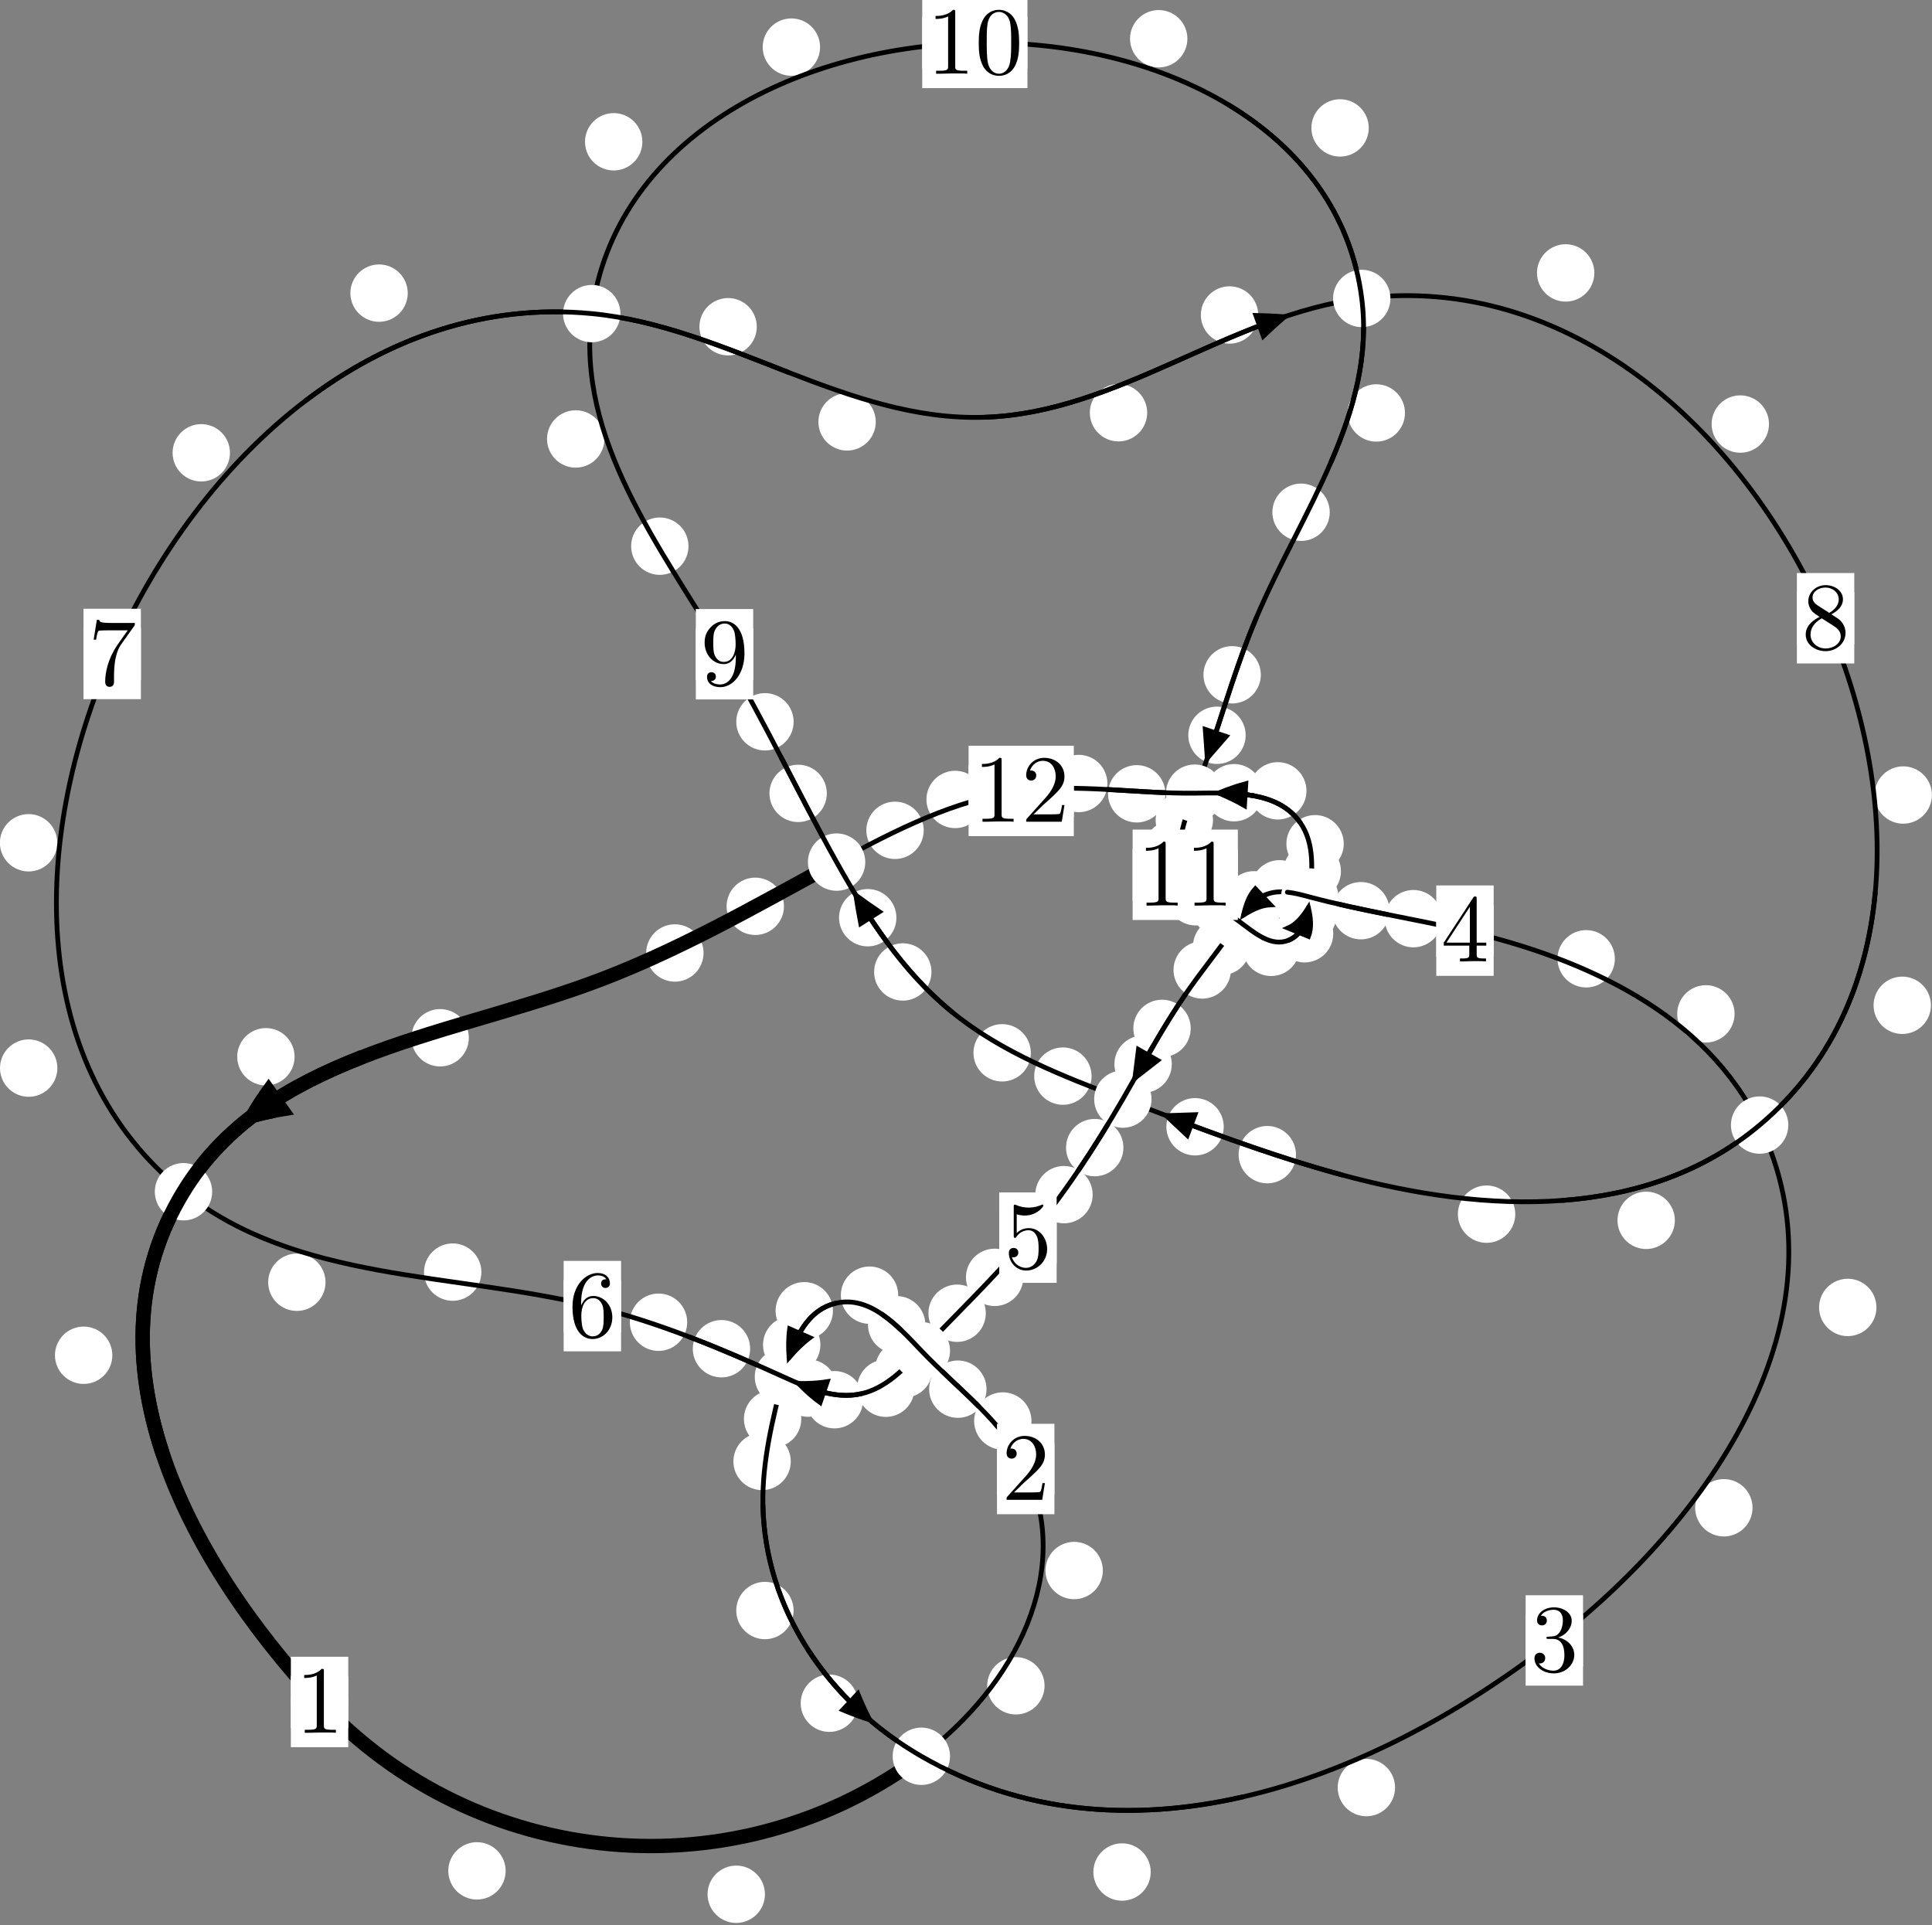 <?xml version="1.0"?>
<!-- Created by MetaPost 1.999 on 2021.07.05:2359 -->
<svg version="1.1" xmlns="http://www.w3.org/2000/svg" xmlns:xlink="http://www.w3.org/1999/xlink" width="201.306" height="200.605" viewBox="0 0 201.306 200.605">
<rect x="0" y="0" width="201.306" height="200.605" fill="#808080" stroke="none"/>
<!-- Original BoundingBox: -96.010422 -17.367355 105.295914 183.237534 -->
  <defs>
    <g transform="scale(0.01,0.01)" id="GLYPHcmr10_48">
      <path style="fill-rule: evenodd;" d="M460 -320C460 -400,455 -480,420 -554C374 -650,292 -666,250 -666C190 -666,117 -640,76 -547C44 -478,39 -400,39 -320C39 -245,43 -155,84 -79C127 2,200 22,249 22C303 22,379 1,423 -94C455 -163,460 -241,460 -320M249 -0C210 -0,151 -25,133 -121C122 -181,122 -273,122 -332C122 -396,122 -462,130 -516C149 -635,224 -644,249 -644C282 -644,348 -626,367 -527C377 -471,377 -395,377 -332C377 -257,377 -189,366 -125C351 -30,294 -0,249 -0"></path>
    </g>
    <g transform="scale(0.01,0.01)" id="GLYPHcmr10_49">
      <path style="fill-rule: evenodd;" d="M294 -640C294 -664,294 -666,271 -666C209 -602,121 -602,89 -602L89 -571C109 -571,168 -571,220 -597L220 -79C220 -43,217 -31,127 -31L95 -31L95 -0L257 -0L130 -3L217 -3L257 -3L297 -3L384 -3L419 -0L419 -31L387 -31C297 -31,294 -42,294 -79"></path>
    </g>
    <g transform="scale(0.01,0.01)" id="GLYPHcmr10_50">
      <path style="fill-rule: evenodd;" d="M127 -77L233 -180C389 -318,449 -372,449 -472C449 -586,359 -666,237 -666C124 -666,50 -574,50 -485C50 -429,100 -429,103 -429C120 -429,155 -441,155 -482C155 -508,137 -534,102 -534C94 -534,92 -534,89 -533C112 -598,166 -635,224 -635C315 -635,358 -554,358 -472C358 -392,308 -313,253 -251L61 -37C50 -26,50 -24,50 -0L421 -0L449 -174L424 -174C419 -144,412 -100,402 -85C395 -77,329 -77,307 -77"></path>
    </g>
    <g transform="scale(0.01,0.01)" id="GLYPHcmr10_51">
      <path style="fill-rule: evenodd;" d="M290 -352C372 -379,430 -449,430 -528C430 -610,342 -666,246 -666C145 -666,69 -606,69 -530C69 -497,91 -478,120 -478C151 -478,171 -500,171 -529C171 -579,124 -579,109 -579C140 -628,206 -641,242 -641C283 -641,338 -619,338 -529C338 -517,336 -459,310 -415C280 -367,246 -364,221 -363C213 -362,189 -360,182 -360C174 -359,167 -358,167 -348C167 -337,174 -337,191 -337L235 -337C317 -337,354 -269,354 -171C354 -35,285 -6,241 -6C198 -6,123 -23,88 -82C123 -77,154 -99,154 -137C154 -173,127 -193,98 -193C74 -193,42 -179,42 -135C42 -44,135 22,244 22C366 22,457 -69,457 -171C457 -253,394 -331,290 -352"></path>
    </g>
    <g transform="scale(0.01,0.01)" id="GLYPHcmr10_52">
      <path style="fill-rule: evenodd;" d="M294 -165L294 -78C294 -42,292 -31,218 -31L197 -31L197 -0L332 -0L238 -3L290 -3L332 -3L374 -3L427 -3L468 -0L468 -31L447 -31C373 -31,371 -42,371 -78L371 -165L471 -165L471 -196L371 -196L371 -651C371 -671,371 -677,355 -677C346 -677,343 -677,335 -665L28 -196L28 -165M300 -196L56 -196L300 -569"></path>
    </g>
    <g transform="scale(0.01,0.01)" id="GLYPHcmr10_53">
      <path style="fill-rule: evenodd;" d="M449 -201C449 -320,367 -420,259 -420C211 -420,168 -404,132 -369L132 -564C152 -558,185 -551,217 -551C340 -551,410 -642,410 -655C410 -661,407 -666,400 -666C399 -666,397 -666,392 -663C372 -654,323 -634,256 -634C216 -634,170 -641,123 -662C115 -665,113 -665,111 -665C101 -665,101 -657,101 -641L101 -345C101 -327,101 -319,115 -319C122 -319,124 -322,128 -328C139 -344,176 -398,257 -398C309 -398,334 -352,342 -334C358 -297,360 -258,360 -208C360 -173,360 -113,336 -71C312 -32,275 -6,229 -6C156 -6,99 -59,82 -118C85 -117,88 -116,99 -116C132 -116,149 -141,149 -165C149 -189,132 -214,99 -214C85 -214,50 -207,50 -161C50 -75,119 22,231 22C347 22,449 -74,449 -201"></path>
    </g>
    <g transform="scale(0.01,0.01)" id="GLYPHcmr10_54">
      <path style="fill-rule: evenodd;" d="M132 -328L132 -352C132 -605,256 -641,307 -641C331 -641,373 -635,395 -601C380 -601,340 -601,340 -556C340 -525,364 -510,386 -510C402 -510,432 -519,432 -558C432 -618,388 -666,305 -666C177 -666,42 -537,42 -316C42 -49,158 22,251 22C362 22,457 -72,457 -204C457 -331,368 -427,257 -427C189 -427,152 -376,132 -328M251 -6C188 -6,158 -66,152 -81C134 -128,134 -208,134 -226C134 -304,166 -404,256 -404C272 -404,318 -404,349 -342C367 -305,367 -254,367 -205C367 -157,367 -107,350 -71C320 -11,274 -6,251 -6"></path>
    </g>
    <g transform="scale(0.01,0.01)" id="GLYPHcmr10_55">
      <path style="fill-rule: evenodd;" d="M476 -609C485 -621,485 -623,485 -644L242 -644C120 -644,118 -657,114 -676L89 -676L56 -470L81 -470C84 -486,93 -549,106 -561C113 -567,191 -567,204 -567L411 -567C400 -551,321 -442,299 -409C209 -274,176 -135,176 -33C176 -23,176 22,222 22C268 22,268 -23,268 -33L268 -84C268 -139,271 -194,279 -248C283 -271,297 -357,341 -419"></path>
    </g>
    <g transform="scale(0.01,0.01)" id="GLYPHcmr10_56">
      <path style="fill-rule: evenodd;" d="M163 -457C117 -487,113 -521,113 -538C113 -599,178 -641,249 -641C322 -641,386 -589,386 -517C386 -460,347 -412,287 -377M309 -362C381 -399,430 -451,430 -517C430 -609,341 -666,250 -666C150 -666,69 -592,69 -499C69 -481,71 -436,113 -389C124 -377,161 -352,186 -335C128 -306,42 -250,42 -151C42 -45,144 22,249 22C362 22,457 -61,457 -168C457 -204,446 -249,408 -291C389 -312,373 -322,309 -362M209 -320L332 -242C360 -223,407 -193,407 -132C407 -58,332 -6,250 -6C164 -6,92 -68,92 -151C92 -209,124 -273,209 -320"></path>
    </g>
    <g transform="scale(0.01,0.01)" id="GLYPHcmr10_57">
      <path style="fill-rule: evenodd;" d="M367 -318L367 -286C367 -52,263 -6,205 -6C188 -6,134 -8,107 -42C151 -42,159 -71,159 -88C159 -119,135 -134,113 -134C97 -134,67 -125,67 -86C67 -19,121 22,206 22C335 22,457 -114,457 -329C457 -598,342 -666,253 -666C198 -666,149 -648,106 -603C65 -558,42 -516,42 -441C42 -316,130 -218,242 -218C303 -218,344 -260,367 -318M243 -241C227 -241,181 -241,150 -304C132 -341,132 -391,132 -440C132 -494,132 -541,153 -578C180 -628,218 -641,253 -641C299 -641,332 -607,349 -562C361 -530,365 -467,365 -421C365 -338,331 -241,243 -241"></path>
    </g>
  </defs>
  <path d="M52.686 194.941C52.686 194.148,52.371 193.388,51.811 192.827C51.25 192.267,50.49 191.952,49.697 191.952C48.905 191.952,48.145 192.267,47.584 192.827C47.024 193.388,46.709 194.148,46.709 194.941C46.709 195.733,47.024 196.494,47.584 197.054C48.145 197.615,48.905 197.929,49.697 197.929C50.49 197.929,51.25 197.615,51.811 197.054C52.371 196.494,52.686 195.733,52.686 194.941Z" style="fill: rgb(100%,100%,100%);stroke: none;"></path>
  <path d="M36.286 177.342C36.286 176.549,35.971 175.789,35.41 175.229C34.85 174.668,34.09 174.353,33.297 174.353C32.504 174.353,31.744 174.668,31.184 175.229C30.623 175.789,30.308 176.549,30.308 177.342C30.308 178.135,30.623 178.895,31.184 179.455C31.744 180.016,32.504 180.331,33.297 180.331C34.09 180.331,34.85 180.016,35.41 179.455C35.971 178.895,36.286 178.135,36.286 177.342Z" style="fill: rgb(100%,100%,100%);stroke: none;"></path>
  <path d="M108.839 175.656C108.839 174.864,108.524 174.103,107.964 173.543C107.403 172.982,106.643 172.668,105.85 172.668C105.057 172.668,104.297 172.982,103.737 173.543C103.176 174.103,102.861 174.864,102.861 175.656C102.861 176.449,103.176 177.209,103.737 177.77C104.297 178.33,105.057 178.645,105.85 178.645C106.643 178.645,107.403 178.33,107.964 177.77C108.524 177.209,108.839 176.449,108.839 175.656Z" style="fill: rgb(100%,100%,100%);stroke: none;"></path>
  <path d="M79.703 197.379C79.703 196.586,79.388 195.826,78.827 195.265C78.267 194.705,77.507 194.39,76.714 194.39C75.921 194.39,75.161 194.705,74.601 195.265C74.04 195.826,73.725 196.586,73.725 197.379C73.725 198.171,74.04 198.931,74.601 199.492C75.161 200.052,75.921 200.367,76.714 200.367C77.507 200.367,78.267 200.052,78.827 199.492C79.388 198.931,79.703 198.171,79.703 197.379Z" style="fill: rgb(100%,100%,100%);stroke: none;"></path>
  <path d="M107.476 148.065C107.476 147.272,107.161 146.512,106.601 145.951C106.04 145.391,105.28 145.076,104.487 145.076C103.695 145.076,102.935 145.391,102.374 145.951C101.814 146.512,101.499 147.272,101.499 148.065C101.499 148.857,101.814 149.617,102.374 150.178C102.935 150.738,103.695 151.053,104.487 151.053C105.28 151.053,106.04 150.738,106.601 150.178C107.161 149.617,107.476 148.857,107.476 148.065Z" style="fill: rgb(100%,100%,100%);stroke: none;"></path>
  <path d="M114.911 163.646C114.911 162.853,114.596 162.093,114.036 161.532C113.475 160.972,112.715 160.657,111.923 160.657C111.13 160.657,110.37 160.972,109.809 161.532C109.249 162.093,108.934 162.853,108.934 163.646C108.934 164.438,109.249 165.199,109.809 165.759C110.37 166.32,111.13 166.634,111.923 166.634C112.715 166.634,113.475 166.32,114.036 165.759C114.596 165.199,114.911 164.438,114.911 163.646Z" style="fill: rgb(100%,100%,100%);stroke: none;"></path>
  <path d="M96.417 138.038C96.417 137.245,96.102 136.485,95.542 135.925C94.981 135.364,94.221 135.049,93.428 135.049C92.636 135.049,91.875 135.364,91.315 135.925C90.754 136.485,90.44 137.245,90.44 138.038C90.44 138.831,90.754 139.591,91.315 140.151C91.875 140.712,92.636 141.027,93.428 141.027C94.221 141.027,94.981 140.712,95.542 140.151C96.102 139.591,96.417 138.831,96.417 138.038Z" style="fill: rgb(100%,100%,100%);stroke: none;"></path>
  <path d="M102.791 144.748C102.791 143.956,102.476 143.196,101.915 142.635C101.355 142.075,100.595 141.76,99.802 141.76C99.009 141.76,98.249 142.075,97.689 142.635C97.128 143.196,96.813 143.956,96.813 144.748C96.813 145.541,97.128 146.301,97.689 146.862C98.249 147.422,99.009 147.737,99.802 147.737C100.595 147.737,101.355 147.422,101.915 146.862C102.476 146.301,102.791 145.541,102.791 144.748Z" style="fill: rgb(100%,100%,100%);stroke: none;"></path>
  <path d="M86.789 136.579C86.789 135.786,86.474 135.026,85.914 134.466C85.353 133.905,84.593 133.59,83.801 133.59C83.008 133.59,82.248 133.905,81.687 134.466C81.127 135.026,80.812 135.786,80.812 136.579C80.812 137.372,81.127 138.132,81.687 138.692C82.248 139.253,83.008 139.568,83.801 139.568C84.593 139.568,85.353 139.253,85.914 138.692C86.474 138.132,86.789 137.372,86.789 136.579Z" style="fill: rgb(100%,100%,100%);stroke: none;"></path>
  <path d="M93.59 134.955C93.59 134.162,93.275 133.402,92.715 132.841C92.154 132.281,91.394 131.966,90.602 131.966C89.809 131.966,89.049 132.281,88.488 132.841C87.928 133.402,87.613 134.162,87.613 134.955C87.613 135.747,87.928 136.507,88.488 137.068C89.049 137.628,89.809 137.943,90.602 137.943C91.394 137.943,92.154 137.628,92.715 137.068C93.275 136.507,93.59 135.747,93.59 134.955Z" style="fill: rgb(100%,100%,100%);stroke: none;"></path>
  <path d="M83.49 147.846C83.49 147.053,83.175 146.293,82.615 145.733C82.054 145.172,81.294 144.857,80.501 144.857C79.709 144.857,78.949 145.172,78.388 145.733C77.828 146.293,77.513 147.053,77.513 147.846C77.513 148.639,77.828 149.399,78.388 149.959C78.949 150.52,79.709 150.835,80.501 150.835C81.294 150.835,82.054 150.52,82.615 149.959C83.175 149.399,83.49 148.639,83.49 147.846Z" style="fill: rgb(100%,100%,100%);stroke: none;"></path>
  <path d="M85.481 140.131C85.481 139.338,85.166 138.578,84.606 138.017C84.046 137.457,83.285 137.142,82.493 137.142C81.7 137.142,80.94 137.457,80.379 138.017C79.819 138.578,79.504 139.338,79.504 140.131C79.504 140.923,79.819 141.683,80.379 142.244C80.94 142.804,81.7 143.119,82.493 143.119C83.285 143.119,84.046 142.804,84.606 142.244C85.166 141.683,85.481 140.923,85.481 140.131Z" style="fill: rgb(100%,100%,100%);stroke: none;"></path>
  <path d="M82.69 167.814C82.69 167.021,82.375 166.261,81.815 165.701C81.254 165.14,80.494 164.825,79.701 164.825C78.909 164.825,78.148 165.14,77.588 165.701C77.027 166.261,76.713 167.021,76.713 167.814C76.713 168.607,77.027 169.367,77.588 169.927C78.148 170.488,78.909 170.803,79.701 170.803C80.494 170.803,81.254 170.488,81.815 169.927C82.375 169.367,82.69 168.607,82.69 167.814Z" style="fill: rgb(100%,100%,100%);stroke: none;"></path>
  <path d="M82.395 152.278C82.395 151.486,82.08 150.726,81.52 150.165C80.959 149.605,80.199 149.29,79.406 149.29C78.613 149.29,77.853 149.605,77.293 150.165C76.732 150.726,76.417 151.486,76.417 152.278C76.417 153.071,76.732 153.831,77.293 154.392C77.853 154.952,78.613 155.267,79.406 155.267C80.199 155.267,80.959 154.952,81.52 154.392C82.08 153.831,82.395 153.071,82.395 152.278Z" style="fill: rgb(100%,100%,100%);stroke: none;"></path>
  <path d="M119.9 195.061C119.9 194.268,119.585 193.508,119.025 192.948C118.464 192.387,117.704 192.072,116.911 192.072C116.119 192.072,115.358 192.387,114.798 192.948C114.238 193.508,113.923 194.268,113.923 195.061C113.923 195.854,114.238 196.614,114.798 197.174C115.358 197.735,116.119 198.05,116.911 198.05C117.704 198.05,118.464 197.735,119.025 197.174C119.585 196.614,119.9 195.854,119.9 195.061Z" style="fill: rgb(100%,100%,100%);stroke: none;"></path>
  <path d="M89.405 177.472C89.405 176.68,89.09 175.92,88.53 175.359C87.969 174.799,87.209 174.484,86.416 174.484C85.624 174.484,84.864 174.799,84.303 175.359C83.743 175.92,83.428 176.68,83.428 177.472C83.428 178.265,83.743 179.025,84.303 179.586C84.864 180.146,85.624 180.461,86.416 180.461C87.209 180.461,87.969 180.146,88.53 179.586C89.09 179.025,89.405 178.265,89.405 177.472Z" style="fill: rgb(100%,100%,100%);stroke: none;"></path>
  <path d="M182.607 157.107C182.607 156.315,182.292 155.555,181.732 154.994C181.171 154.434,180.411 154.119,179.618 154.119C178.826 154.119,178.066 154.434,177.505 154.994C176.945 155.555,176.63 156.315,176.63 157.107C176.63 157.9,176.945 158.66,177.505 159.221C178.066 159.781,178.826 160.096,179.618 160.096C180.411 160.096,181.171 159.781,181.732 159.221C182.292 158.66,182.607 157.9,182.607 157.107Z" style="fill: rgb(100%,100%,100%);stroke: none;"></path>
  <path d="M145.359 186.262C145.359 185.469,145.044 184.709,144.483 184.149C143.923 183.588,143.162 183.273,142.37 183.273C141.577 183.273,140.817 183.588,140.256 184.149C139.696 184.709,139.381 185.469,139.381 186.262C139.381 187.055,139.696 187.815,140.256 188.375C140.817 188.936,141.577 189.251,142.37 189.251C143.162 189.251,143.923 188.936,144.483 188.375C145.044 187.815,145.359 187.055,145.359 186.262Z" style="fill: rgb(100%,100%,100%);stroke: none;"></path>
  <path d="M180.735 105.643C180.735 104.85,180.42 104.09,179.859 103.529C179.299 102.969,178.539 102.654,177.746 102.654C176.953 102.654,176.193 102.969,175.633 103.529C175.072 104.09,174.757 104.85,174.757 105.643C174.757 106.435,175.072 107.195,175.633 107.756C176.193 108.316,176.953 108.631,177.746 108.631C178.539 108.631,179.299 108.316,179.859 107.756C180.42 107.195,180.735 106.435,180.735 105.643Z" style="fill: rgb(100%,100%,100%);stroke: none;"></path>
  <path d="M195.517 136.232C195.517 135.439,195.202 134.679,194.642 134.119C194.081 133.558,193.321 133.243,192.528 133.243C191.736 133.243,190.975 133.558,190.415 134.119C189.854 134.679,189.539 135.439,189.539 136.232C189.539 137.025,189.854 137.785,190.415 138.345C190.975 138.906,191.736 139.221,192.528 139.221C193.321 139.221,194.081 138.906,194.642 138.345C195.202 137.785,195.517 137.025,195.517 136.232Z" style="fill: rgb(100%,100%,100%);stroke: none;"></path>
  <path d="M150.256 95.722C150.256 94.93,149.941 94.17,149.381 93.609C148.82 93.049,148.06 92.734,147.268 92.734C146.475 92.734,145.715 93.049,145.154 93.609C144.594 94.17,144.279 94.93,144.279 95.722C144.279 96.515,144.594 97.275,145.154 97.836C145.715 98.396,146.475 98.711,147.268 98.711C148.06 98.711,148.82 98.396,149.381 97.836C149.941 97.275,150.256 96.515,150.256 95.722Z" style="fill: rgb(100%,100%,100%);stroke: none;"></path>
  <path d="M168.262 99.904C168.262 99.111,167.947 98.351,167.386 97.79C166.826 97.23,166.066 96.915,165.273 96.915C164.48 96.915,163.72 97.23,163.16 97.79C162.599 98.351,162.284 99.111,162.284 99.904C162.284 100.696,162.599 101.456,163.16 102.017C163.72 102.577,164.48 102.892,165.273 102.892C166.066 102.892,166.826 102.577,167.386 102.017C167.947 101.456,168.262 100.696,168.262 99.904Z" style="fill: rgb(100%,100%,100%);stroke: none;"></path>
  <path d="M137.926 93.057C137.926 92.264,137.612 91.504,137.051 90.943C136.491 90.383,135.73 90.068,134.938 90.068C134.145 90.068,133.385 90.383,132.824 90.943C132.264 91.504,131.949 92.264,131.949 93.057C131.949 93.849,132.264 94.61,132.824 95.17C133.385 95.731,134.145 96.045,134.938 96.045C135.73 96.045,136.491 95.731,137.051 95.17C137.612 94.61,137.926 93.849,137.926 93.057Z" style="fill: rgb(100%,100%,100%);stroke: none;"></path>
  <path d="M144.787 94.893C144.787 94.1,144.472 93.34,143.912 92.78C143.351 92.219,142.591 91.904,141.798 91.904C141.006 91.904,140.245 92.219,139.685 92.78C139.125 93.34,138.81 94.1,138.81 94.893C138.81 95.686,139.125 96.446,139.685 97.006C140.245 97.567,141.006 97.882,141.798 97.882C142.591 97.882,143.351 97.567,143.912 97.006C144.472 96.446,144.787 95.686,144.787 94.893Z" style="fill: rgb(100%,100%,100%);stroke: none;"></path>
  <path d="M133.631 93.759C133.631 92.967,133.316 92.207,132.755 91.646C132.195 91.086,131.435 90.771,130.642 90.771C129.849 90.771,129.089 91.086,128.529 91.646C127.968 92.207,127.653 92.967,127.653 93.759C127.653 94.552,127.968 95.312,128.529 95.873C129.089 96.433,129.849 96.748,130.642 96.748C131.435 96.748,132.195 96.433,132.755 95.873C133.316 95.312,133.631 94.552,133.631 93.759Z" style="fill: rgb(100%,100%,100%);stroke: none;"></path>
  <path d="M136.314 92.613C136.314 91.82,135.999 91.06,135.439 90.5C134.878 89.939,134.118 89.624,133.326 89.624C132.533 89.624,131.773 89.939,131.212 90.5C130.652 91.06,130.337 91.82,130.337 92.613C130.337 93.406,130.652 94.166,131.212 94.726C131.773 95.287,132.533 95.602,133.326 95.602C134.118 95.602,134.878 95.287,135.439 94.726C135.999 94.166,136.314 93.406,136.314 92.613Z" style="fill: rgb(100%,100%,100%);stroke: none;"></path>
  <path d="M130.279 98.61C130.279 97.818,129.964 97.058,129.403 96.497C128.843 95.937,128.083 95.622,127.29 95.622C126.497 95.622,125.737 95.937,125.177 96.497C124.616 97.058,124.301 97.818,124.301 98.61C124.301 99.403,124.616 100.163,125.177 100.724C125.737 101.284,126.497 101.599,127.29 101.599C128.083 101.599,128.843 101.284,129.403 100.724C129.964 100.163,130.279 99.403,130.279 98.61Z" style="fill: rgb(100%,100%,100%);stroke: none;"></path>
  <path d="M132.858 94.912C132.858 94.119,132.543 93.359,131.983 92.799C131.422 92.238,130.662 91.923,129.87 91.923C129.077 91.923,128.317 92.238,127.756 92.799C127.196 93.359,126.881 94.119,126.881 94.912C126.881 95.705,127.196 96.465,127.756 97.025C128.317 97.586,129.077 97.901,129.87 97.901C130.662 97.901,131.422 97.586,131.983 97.025C132.543 96.465,132.858 95.705,132.858 94.912Z" style="fill: rgb(100%,100%,100%);stroke: none;"></path>
  <path d="M124.068 107.156C124.068 106.363,123.753 105.603,123.192 105.042C122.632 104.482,121.872 104.167,121.079 104.167C120.286 104.167,119.526 104.482,118.966 105.042C118.405 105.603,118.09 106.363,118.09 107.156C118.09 107.948,118.405 108.709,118.966 109.269C119.526 109.829,120.286 110.144,121.079 110.144C121.872 110.144,122.632 109.829,123.192 109.269C123.753 108.709,124.068 107.948,124.068 107.156Z" style="fill: rgb(100%,100%,100%);stroke: none;"></path>
  <path d="M128.253 101.068C128.253 100.275,127.938 99.515,127.378 98.954C126.817 98.394,126.057 98.079,125.264 98.079C124.472 98.079,123.712 98.394,123.151 98.954C122.591 99.515,122.276 100.275,122.276 101.068C122.276 101.86,122.591 102.62,123.151 103.181C123.712 103.741,124.472 104.056,125.264 104.056C126.057 104.056,126.817 103.741,127.378 103.181C127.938 102.62,128.253 101.86,128.253 101.068Z" style="fill: rgb(100%,100%,100%);stroke: none;"></path>
  <path d="M117.054 119.578C117.054 118.786,116.739 118.025,116.179 117.465C115.618 116.904,114.858 116.589,114.065 116.589C113.273 116.589,112.513 116.904,111.952 117.465C111.392 118.025,111.077 118.786,111.077 119.578C111.077 120.371,111.392 121.131,111.952 121.692C112.513 122.252,113.273 122.567,114.065 122.567C114.858 122.567,115.618 122.252,116.179 121.692C116.739 121.131,117.054 120.371,117.054 119.578Z" style="fill: rgb(100%,100%,100%);stroke: none;"></path>
  <path d="M122.095 110.882C122.095 110.089,121.78 109.329,121.219 108.769C120.659 108.208,119.899 107.893,119.106 107.893C118.313 107.893,117.553 108.208,116.993 108.769C116.432 109.329,116.117 110.089,116.117 110.882C116.117 111.675,116.432 112.435,116.993 112.995C117.553 113.556,118.313 113.871,119.106 113.871C119.899 113.871,120.659 113.556,121.219 112.995C121.78 112.435,122.095 111.675,122.095 110.882Z" style="fill: rgb(100%,100%,100%);stroke: none;"></path>
  <path d="M106.626 133.098C106.626 132.305,106.311 131.545,105.75 130.985C105.19 130.424,104.43 130.109,103.637 130.109C102.844 130.109,102.084 130.424,101.524 130.985C100.963 131.545,100.648 132.305,100.648 133.098C100.648 133.891,100.963 134.651,101.524 135.211C102.084 135.772,102.844 136.087,103.637 136.087C104.43 136.087,105.19 135.772,105.75 135.211C106.311 134.651,106.626 133.891,106.626 133.098Z" style="fill: rgb(100%,100%,100%);stroke: none;"></path>
  <path d="M113.851 124.481C113.851 123.688,113.536 122.928,112.975 122.367C112.415 121.807,111.655 121.492,110.862 121.492C110.069 121.492,109.309 121.807,108.749 122.367C108.188 122.928,107.873 123.688,107.873 124.481C107.873 125.273,108.188 126.033,108.749 126.594C109.309 127.154,110.069 127.469,110.862 127.469C111.655 127.469,112.415 127.154,112.975 126.594C113.536 126.033,113.851 125.273,113.851 124.481Z" style="fill: rgb(100%,100%,100%);stroke: none;"></path>
  <path d="M97.173 142.65C97.173 141.857,96.859 141.097,96.298 140.536C95.738 139.976,94.977 139.661,94.185 139.661C93.392 139.661,92.632 139.976,92.071 140.536C91.511 141.097,91.196 141.857,91.196 142.65C91.196 143.442,91.511 144.203,92.071 144.763C92.632 145.324,93.392 145.638,94.185 145.638C94.977 145.638,95.738 145.324,96.298 144.763C96.859 144.203,97.173 143.442,97.173 142.65Z" style="fill: rgb(100%,100%,100%);stroke: none;"></path>
  <path d="M102.715 136.837C102.715 136.044,102.4 135.284,101.84 134.724C101.279 134.163,100.519 133.848,99.726 133.848C98.934 133.848,98.173 134.163,97.613 134.724C97.052 135.284,96.738 136.044,96.738 136.837C96.738 137.63,97.052 138.39,97.613 138.95C98.173 139.511,98.934 139.826,99.726 139.826C100.519 139.826,101.279 139.511,101.84 138.95C102.4 138.39,102.715 137.63,102.715 136.837Z" style="fill: rgb(100%,100%,100%);stroke: none;"></path>
  <path d="M89.939 145.848C89.939 145.055,89.624 144.295,89.064 143.734C88.503 143.174,87.743 142.859,86.951 142.859C86.158 142.859,85.398 143.174,84.837 143.734C84.277 144.295,83.962 145.055,83.962 145.848C83.962 146.64,84.277 147.4,84.837 147.961C85.398 148.521,86.158 148.836,86.951 148.836C87.743 148.836,88.503 148.521,89.064 147.961C89.624 147.4,89.939 146.64,89.939 145.848Z" style="fill: rgb(100%,100%,100%);stroke: none;"></path>
  <path d="M95.288 144.651C95.288 143.858,94.973 143.098,94.413 142.538C93.852 141.977,93.092 141.662,92.299 141.662C91.507 141.662,90.747 141.977,90.186 142.538C89.626 143.098,89.311 143.858,89.311 144.651C89.311 145.444,89.626 146.204,90.186 146.764C90.747 147.325,91.507 147.64,92.299 147.64C93.092 147.64,93.852 147.325,94.413 146.764C94.973 146.204,95.288 145.444,95.288 144.651Z" style="fill: rgb(100%,100%,100%);stroke: none;"></path>
  <path d="M78.163 140.534C78.163 139.741,77.848 138.981,77.288 138.42C76.727 137.86,75.967 137.545,75.175 137.545C74.382 137.545,73.622 137.86,73.061 138.42C72.501 138.981,72.186 139.741,72.186 140.534C72.186 141.326,72.501 142.087,73.061 142.647C73.622 143.208,74.382 143.522,75.175 143.522C75.967 143.522,76.727 143.208,77.288 142.647C77.848 142.087,78.163 141.326,78.163 140.534Z" style="fill: rgb(100%,100%,100%);stroke: none;"></path>
  <path d="M87.209 144.64C87.209 143.847,86.894 143.087,86.333 142.526C85.773 141.966,85.012 141.651,84.22 141.651C83.427 141.651,82.667 141.966,82.106 142.526C81.546 143.087,81.231 143.847,81.231 144.64C81.231 145.432,81.546 146.192,82.106 146.753C82.667 147.313,83.427 147.628,84.22 147.628C85.012 147.628,85.773 147.313,86.333 146.753C86.894 146.192,87.209 145.432,87.209 144.64Z" style="fill: rgb(100%,100%,100%);stroke: none;"></path>
  <path d="M50.157 132.551C50.157 131.759,49.842 130.998,49.281 130.438C48.721 129.877,47.961 129.562,47.168 129.562C46.375 129.562,45.615 129.877,45.055 130.438C44.494 130.998,44.179 131.759,44.179 132.551C44.179 133.344,44.494 134.104,45.055 134.665C45.615 135.225,46.375 135.54,47.168 135.54C47.961 135.54,48.721 135.225,49.281 134.665C49.842 134.104,50.157 133.344,50.157 132.551Z" style="fill: rgb(100%,100%,100%);stroke: none;"></path>
  <path d="M71.604 137.773C71.604 136.98,71.289 136.22,70.729 135.66C70.168 135.099,69.408 134.784,68.615 134.784C67.823 134.784,67.063 135.099,66.502 135.66C65.942 136.22,65.627 136.98,65.627 137.773C65.627 138.566,65.942 139.326,66.502 139.886C67.063 140.447,67.823 140.762,68.615 140.762C69.408 140.762,70.168 140.447,70.729 139.886C71.289 139.326,71.604 138.566,71.604 137.773Z" style="fill: rgb(100%,100%,100%);stroke: none;"></path>
  <path d="M5.977 111.294C5.977 110.501,5.662 109.741,5.102 109.181C4.541 108.62,3.781 108.305,2.988 108.305C2.196 108.305,1.435 108.62,0.875 109.181C0.314 109.741,-0 110.501,-0 111.294C-0 112.087,0.314 112.847,0.875 113.407C1.435 113.968,2.196 114.283,2.988 114.283C3.781 114.283,4.541 113.968,5.102 113.407C5.662 112.847,5.977 112.087,5.977 111.294Z" style="fill: rgb(100%,100%,100%);stroke: none;"></path>
  <path d="M33.919 133.608C33.919 132.816,33.604 132.055,33.044 131.495C32.483 130.934,31.723 130.62,30.931 130.62C30.138 130.62,29.378 130.934,28.817 131.495C28.257 132.055,27.942 132.816,27.942 133.608C27.942 134.401,28.257 135.161,28.817 135.722C29.378 136.282,30.138 136.597,30.931 136.597C31.723 136.597,32.483 136.282,33.044 135.722C33.604 135.161,33.919 134.401,33.919 133.608Z" style="fill: rgb(100%,100%,100%);stroke: none;"></path>
  <path d="M23.961 47.181C23.961 46.388,23.646 45.628,23.086 45.068C22.525 44.507,21.765 44.192,20.972 44.192C20.18 44.192,19.419 44.507,18.859 45.068C18.298 45.628,17.984 46.388,17.984 47.181C17.984 47.974,18.298 48.734,18.859 49.294C19.419 49.855,20.18 50.17,20.972 50.17C21.765 50.17,22.525 49.855,23.086 49.294C23.646 48.734,23.961 47.974,23.961 47.181Z" style="fill: rgb(100%,100%,100%);stroke: none;"></path>
  <path d="M5.967 87.816C5.967 87.023,5.652 86.263,5.092 85.703C4.531 85.142,3.771 84.827,2.978 84.827C2.186 84.827,1.425 85.142,0.865 85.703C0.305 86.263,-0.01 87.023,-0.01 87.816C-0.01 88.609,0.305 89.369,0.865 89.929C1.425 90.49,2.186 90.805,2.978 90.805C3.771 90.805,4.531 90.49,5.092 89.929C5.652 89.369,5.967 88.609,5.967 87.816Z" style="fill: rgb(100%,100%,100%);stroke: none;"></path>
  <path d="M78.854 34.046C78.854 33.253,78.539 32.493,77.979 31.932C77.419 31.372,76.658 31.057,75.866 31.057C75.073 31.057,74.313 31.372,73.752 31.932C73.192 32.493,72.877 33.253,72.877 34.046C72.877 34.838,73.192 35.599,73.752 36.159C74.313 36.72,75.073 37.034,75.866 37.034C76.658 37.034,77.419 36.72,77.979 36.159C78.539 35.599,78.854 34.838,78.854 34.046Z" style="fill: rgb(100%,100%,100%);stroke: none;"></path>
  <path d="M42.485 30.544C42.485 29.751,42.17 28.991,41.609 28.43C41.049 27.87,40.289 27.555,39.496 27.555C38.703 27.555,37.943 27.87,37.383 28.43C36.822 28.991,36.507 29.751,36.507 30.544C36.507 31.336,36.822 32.096,37.383 32.657C37.943 33.217,38.703 33.532,39.496 33.532C40.289 33.532,41.049 33.217,41.609 32.657C42.17 32.096,42.485 31.336,42.485 30.544Z" style="fill: rgb(100%,100%,100%);stroke: none;"></path>
  <path d="M119.532 43.007C119.532 42.215,119.217 41.454,118.656 40.894C118.096 40.333,117.336 40.018,116.543 40.018C115.75 40.018,114.99 40.333,114.43 40.894C113.869 41.454,113.554 42.215,113.554 43.007C113.554 43.8,113.869 44.56,114.43 45.121C114.99 45.681,115.75 45.996,116.543 45.996C117.336 45.996,118.096 45.681,118.656 45.121C119.217 44.56,119.532 43.8,119.532 43.007Z" style="fill: rgb(100%,100%,100%);stroke: none;"></path>
  <path d="M91.251 43.96C91.251 43.168,90.937 42.407,90.376 41.847C89.816 41.286,89.055 40.972,88.263 40.972C87.47 40.972,86.71 41.286,86.149 41.847C85.589 42.407,85.274 43.168,85.274 43.96C85.274 44.753,85.589 45.513,86.149 46.074C86.71 46.634,87.47 46.949,88.263 46.949C89.055 46.949,89.816 46.634,90.376 46.074C90.937 45.513,91.251 44.753,91.251 43.96Z" style="fill: rgb(100%,100%,100%);stroke: none;"></path>
  <path d="M166.125 28.438C166.125 27.645,165.81 26.885,165.25 26.325C164.689 25.764,163.929 25.449,163.137 25.449C162.344 25.449,161.584 25.764,161.023 26.325C160.463 26.885,160.148 27.645,160.148 28.438C160.148 29.231,160.463 29.991,161.023 30.551C161.584 31.112,162.344 31.427,163.137 31.427C163.929 31.427,164.689 31.112,165.25 30.551C165.81 29.991,166.125 29.231,166.125 28.438Z" style="fill: rgb(100%,100%,100%);stroke: none;"></path>
  <path d="M131.101 32.821C131.101 32.028,130.786 31.268,130.225 30.708C129.665 30.147,128.905 29.832,128.112 29.832C127.319 29.832,126.559 30.147,125.999 30.708C125.438 31.268,125.123 32.028,125.123 32.821C125.123 33.614,125.438 34.374,125.999 34.934C126.559 35.495,127.319 35.81,128.112 35.81C128.905 35.81,129.665 35.495,130.225 34.934C130.786 34.374,131.101 33.614,131.101 32.821Z" style="fill: rgb(100%,100%,100%);stroke: none;"></path>
  <path d="M201.296 82.84C201.296 82.047,200.981 81.287,200.42 80.726C199.86 80.166,199.1 79.851,198.307 79.851C197.514 79.851,196.754 80.166,196.194 80.726C195.633 81.287,195.318 82.047,195.318 82.84C195.318 83.632,195.633 84.392,196.194 84.953C196.754 85.513,197.514 85.828,198.307 85.828C199.1 85.828,199.86 85.513,200.42 84.953C200.981 84.392,201.296 83.632,201.296 82.84Z" style="fill: rgb(100%,100%,100%);stroke: none;"></path>
  <path d="M184.321 44.185C184.321 43.392,184.006 42.632,183.446 42.072C182.885 41.511,182.125 41.196,181.332 41.196C180.54 41.196,179.78 41.511,179.219 42.072C178.659 42.632,178.344 43.392,178.344 44.185C178.344 44.978,178.659 45.738,179.219 46.298C179.78 46.859,180.54 47.174,181.332 47.174C182.125 47.174,182.885 46.859,183.446 46.298C184.006 45.738,184.321 44.978,184.321 44.185Z" style="fill: rgb(100%,100%,100%);stroke: none;"></path>
  <path d="M174.513 127.157C174.513 126.365,174.198 125.605,173.638 125.044C173.077 124.484,172.317 124.169,171.524 124.169C170.732 124.169,169.971 124.484,169.411 125.044C168.851 125.605,168.536 126.365,168.536 127.157C168.536 127.95,168.851 128.71,169.411 129.271C169.971 129.831,170.732 130.146,171.524 130.146C172.317 130.146,173.077 129.831,173.638 129.271C174.198 128.71,174.513 127.95,174.513 127.157Z" style="fill: rgb(100%,100%,100%);stroke: none;"></path>
  <path d="M201.196 104.75C201.196 103.958,200.881 103.197,200.321 102.637C199.76 102.076,199 101.761,198.208 101.761C197.415 101.761,196.655 102.076,196.094 102.637C195.534 103.197,195.219 103.958,195.219 104.75C195.219 105.543,195.534 106.303,196.094 106.864C196.655 107.424,197.415 107.739,198.208 107.739C199 107.739,199.76 107.424,200.321 106.864C200.881 106.303,201.196 105.543,201.196 104.75Z" style="fill: rgb(100%,100%,100%);stroke: none;"></path>
  <path d="M135.036 120.313C135.036 119.52,134.721 118.76,134.16 118.199C133.6 117.639,132.84 117.324,132.047 117.324C131.254 117.324,130.494 117.639,129.934 118.199C129.373 118.76,129.058 119.52,129.058 120.313C129.058 121.105,129.373 121.866,129.934 122.426C130.494 122.987,131.254 123.302,132.047 123.302C132.84 123.302,133.6 122.987,134.16 122.426C134.721 121.866,135.036 121.105,135.036 120.313Z" style="fill: rgb(100%,100%,100%);stroke: none;"></path>
  <path d="M157.884 126.514C157.884 125.721,157.569 124.961,157.008 124.4C156.448 123.84,155.688 123.525,154.895 123.525C154.102 123.525,153.342 123.84,152.782 124.4C152.221 124.961,151.906 125.721,151.906 126.514C151.906 127.306,152.221 128.066,152.782 128.627C153.342 129.187,154.102 129.502,154.895 129.502C155.688 129.502,156.448 129.187,157.008 128.627C157.569 128.066,157.884 127.306,157.884 126.514Z" style="fill: rgb(100%,100%,100%);stroke: none;"></path>
  <path d="M113.738 112.129C113.738 111.336,113.423 110.576,112.862 110.016C112.302 109.455,111.542 109.14,110.749 109.14C109.956 109.14,109.196 109.455,108.636 110.016C108.075 110.576,107.76 111.336,107.76 112.129C107.76 112.922,108.075 113.682,108.636 114.242C109.196 114.803,109.956 115.118,110.749 115.118C111.542 115.118,112.302 114.803,112.862 114.242C113.423 113.682,113.738 112.922,113.738 112.129Z" style="fill: rgb(100%,100%,100%);stroke: none;"></path>
  <path d="M127.508 117.407C127.508 116.614,127.193 115.854,126.633 115.293C126.072 114.733,125.312 114.418,124.519 114.418C123.727 114.418,122.967 114.733,122.406 115.293C121.846 115.854,121.531 116.614,121.531 117.407C121.531 118.199,121.846 118.959,122.406 119.52C122.967 120.08,123.727 120.395,124.519 120.395C125.312 120.395,126.072 120.08,126.633 119.52C127.193 118.959,127.508 118.199,127.508 117.407Z" style="fill: rgb(100%,100%,100%);stroke: none;"></path>
  <path d="M97.055 101.276C97.055 100.483,96.74 99.723,96.18 99.162C95.619 98.602,94.859 98.287,94.066 98.287C93.274 98.287,92.513 98.602,91.953 99.162C91.392 99.723,91.078 100.483,91.078 101.276C91.078 102.068,91.392 102.829,91.953 103.389C92.513 103.95,93.274 104.264,94.066 104.264C94.859 104.264,95.619 103.95,96.18 103.389C96.74 102.829,97.055 102.068,97.055 101.276Z" style="fill: rgb(100%,100%,100%);stroke: none;"></path>
  <path d="M107.409 109.702C107.409 108.909,107.094 108.149,106.533 107.589C105.973 107.028,105.213 106.713,104.42 106.713C103.627 106.713,102.867 107.028,102.307 107.589C101.746 108.149,101.431 108.909,101.431 109.702C101.431 110.495,101.746 111.255,102.307 111.815C102.867 112.376,103.627 112.691,104.42 112.691C105.213 112.691,105.973 112.376,106.533 111.815C107.094 111.255,107.409 110.495,107.409 109.702Z" style="fill: rgb(100%,100%,100%);stroke: none;"></path>
  <path d="M86.151 82.669C86.151 81.877,85.836 81.117,85.276 80.556C84.715 79.996,83.955 79.681,83.162 79.681C82.37 79.681,81.61 79.996,81.049 80.556C80.489 81.117,80.174 81.877,80.174 82.669C80.174 83.462,80.489 84.222,81.049 84.783C81.61 85.343,82.37 85.658,83.162 85.658C83.955 85.658,84.715 85.343,85.276 84.783C85.836 84.222,86.151 83.462,86.151 82.669Z" style="fill: rgb(100%,100%,100%);stroke: none;"></path>
  <path d="M93.402 95.623C93.402 94.831,93.087 94.071,92.526 93.51C91.966 92.95,91.206 92.635,90.413 92.635C89.62 92.635,88.86 92.95,88.3 93.51C87.739 94.071,87.424 94.831,87.424 95.623C87.424 96.416,87.739 97.176,88.3 97.737C88.86 98.297,89.62 98.612,90.413 98.612C91.206 98.612,91.966 98.297,92.526 97.737C93.087 97.176,93.402 96.416,93.402 95.623Z" style="fill: rgb(100%,100%,100%);stroke: none;"></path>
  <path d="M71.739 56.911C71.739 56.118,71.424 55.358,70.864 54.798C70.303 54.237,69.543 53.922,68.75 53.922C67.958 53.922,67.198 54.237,66.637 54.798C66.077 55.358,65.762 56.118,65.762 56.911C65.762 57.704,66.077 58.464,66.637 59.024C67.198 59.585,67.958 59.9,68.75 59.9C69.543 59.9,70.303 59.585,70.864 59.024C71.424 58.464,71.739 57.704,71.739 56.911Z" style="fill: rgb(100%,100%,100%);stroke: none;"></path>
  <path d="M82.694 75.21C82.694 74.417,82.379 73.657,81.818 73.096C81.258 72.536,80.498 72.221,79.705 72.221C78.912 72.221,78.152 72.536,77.592 73.096C77.031 73.657,76.716 74.417,76.716 75.21C76.716 76.003,77.031 76.763,77.592 77.323C78.152 77.884,78.912 78.199,79.705 78.199C80.498 78.199,81.258 77.884,81.818 77.323C82.379 76.763,82.694 76.003,82.694 75.21Z" style="fill: rgb(100%,100%,100%);stroke: none;"></path>
  <path d="M66.933 14.773C66.933 13.98,66.618 13.22,66.057 12.66C65.497 12.099,64.736 11.784,63.944 11.784C63.151 11.784,62.391 12.099,61.83 12.66C61.27 13.22,60.955 13.98,60.955 14.773C60.955 15.566,61.27 16.326,61.83 16.886C62.391 17.447,63.151 17.762,63.944 17.762C64.736 17.762,65.497 17.447,66.057 16.886C66.618 16.326,66.933 15.566,66.933 14.773Z" style="fill: rgb(100%,100%,100%);stroke: none;"></path>
  <path d="M62.975 45.738C62.975 44.945,62.66 44.185,62.1 43.625C61.539 43.064,60.779 42.749,59.986 42.749C59.194 42.749,58.434 43.064,57.873 43.625C57.313 44.185,56.998 44.945,56.998 45.738C56.998 46.531,57.313 47.291,57.873 47.851C58.434 48.412,59.194 48.727,59.986 48.727C60.779 48.727,61.539 48.412,62.1 47.851C62.66 47.291,62.975 46.531,62.975 45.738Z" style="fill: rgb(100%,100%,100%);stroke: none;"></path>
  <path d="M123.721 4.037C123.721 3.244,123.406 2.484,122.845 1.923C122.285 1.363,121.525 1.048,120.732 1.048C119.939 1.048,119.179 1.363,118.619 1.923C118.058 2.484,117.743 3.244,117.743 4.037C117.743 4.829,118.058 5.589,118.619 6.15C119.179 6.71,119.939 7.025,120.732 7.025C121.525 7.025,122.285 6.71,122.845 6.15C123.406 5.589,123.721 4.829,123.721 4.037Z" style="fill: rgb(100%,100%,100%);stroke: none;"></path>
  <path d="M85.448 4.908C85.448 4.115,85.133 3.355,84.572 2.794C84.012 2.234,83.252 1.919,82.459 1.919C81.666 1.919,80.906 2.234,80.346 2.794C79.785 3.355,79.47 4.115,79.47 4.908C79.47 5.7,79.785 6.46,80.346 7.021C80.906 7.581,81.666 7.896,82.459 7.896C83.252 7.896,84.012 7.581,84.572 7.021C85.133 6.46,85.448 5.7,85.448 4.908Z" style="fill: rgb(100%,100%,100%);stroke: none;"></path>
  <path d="M146.393 43.028C146.393 42.236,146.078 41.475,145.518 40.915C144.957 40.354,144.197 40.039,143.404 40.039C142.611 40.039,141.851 40.354,141.291 40.915C140.73 41.475,140.415 42.236,140.415 43.028C140.415 43.821,140.73 44.581,141.291 45.142C141.851 45.702,142.611 46.017,143.404 46.017C144.197 46.017,144.957 45.702,145.518 45.142C146.078 44.581,146.393 43.821,146.393 43.028Z" style="fill: rgb(100%,100%,100%);stroke: none;"></path>
  <path d="M142.618 13.329C142.618 12.537,142.303 11.776,141.743 11.216C141.182 10.655,140.422 10.34,139.629 10.34C138.837 10.34,138.076 10.655,137.516 11.216C136.956 11.776,136.641 12.537,136.641 13.329C136.641 14.122,136.956 14.882,137.516 15.443C138.076 16.003,138.837 16.318,139.629 16.318C140.422 16.318,141.182 16.003,141.743 15.443C142.303 14.882,142.618 14.122,142.618 13.329Z" style="fill: rgb(100%,100%,100%);stroke: none;"></path>
  <path d="M131.374 70.311C131.374 69.519,131.059 68.758,130.498 68.198C129.938 67.637,129.178 67.323,128.385 67.323C127.592 67.323,126.832 67.637,126.272 68.198C125.711 68.758,125.396 69.519,125.396 70.311C125.396 71.104,125.711 71.864,126.272 72.425C126.832 72.985,127.592 73.3,128.385 73.3C129.178 73.3,129.938 72.985,130.498 72.425C131.059 71.864,131.374 71.104,131.374 70.311Z" style="fill: rgb(100%,100%,100%);stroke: none;"></path>
  <path d="M138.553 53.376C138.553 52.583,138.238 51.823,137.678 51.262C137.117 50.702,136.357 50.387,135.565 50.387C134.772 50.387,134.012 50.702,133.451 51.262C132.891 51.823,132.576 52.583,132.576 53.376C132.576 54.168,132.891 54.929,133.451 55.489C134.012 56.05,134.772 56.364,135.565 56.364C136.357 56.364,137.117 56.05,137.678 55.489C138.238 54.929,138.553 54.168,138.553 53.376Z" style="fill: rgb(100%,100%,100%);stroke: none;"></path>
  <path d="M126.388 85.443C126.388 84.651,126.073 83.891,125.513 83.33C124.952 82.77,124.192 82.455,123.4 82.455C122.607 82.455,121.847 82.77,121.286 83.33C120.726 83.891,120.411 84.651,120.411 85.443C120.411 86.236,120.726 86.996,121.286 87.557C121.847 88.117,122.607 88.432,123.4 88.432C124.192 88.432,124.952 88.117,125.513 87.557C126.073 86.996,126.388 86.236,126.388 85.443Z" style="fill: rgb(100%,100%,100%);stroke: none;"></path>
  <path d="M129.793 76.613C129.793 75.821,129.478 75.061,128.917 74.5C128.357 73.94,127.597 73.625,126.804 73.625C126.011 73.625,125.251 73.94,124.691 74.5C124.13 75.061,123.815 75.821,123.815 76.613C123.815 77.406,124.13 78.166,124.691 78.727C125.251 79.287,126.011 79.602,126.804 79.602C127.597 79.602,128.357 79.287,128.917 78.727C129.478 78.166,129.793 77.406,129.793 76.613Z" style="fill: rgb(100%,100%,100%);stroke: none;"></path>
  <path d="M127.578 93.441C127.578 92.648,127.263 91.888,126.702 91.328C126.142 90.767,125.382 90.452,124.589 90.452C123.796 90.452,123.036 90.767,122.476 91.328C121.915 91.888,121.6 92.648,121.6 93.441C121.6 94.234,121.915 94.994,122.476 95.554C123.036 96.115,123.796 96.43,124.589 96.43C125.382 96.43,126.142 96.115,126.702 95.554C127.263 94.994,127.578 94.234,127.578 93.441Z" style="fill: rgb(100%,100%,100%);stroke: none;"></path>
  <path d="M125.199 88.456C125.199 87.664,124.884 86.904,124.324 86.343C123.763 85.783,123.003 85.468,122.21 85.468C121.418 85.468,120.657 85.783,120.097 86.343C119.536 86.904,119.221 87.664,119.221 88.456C119.221 89.249,119.536 90.009,120.097 90.57C120.657 91.13,121.418 91.445,122.21 91.445C123.003 91.445,123.763 91.13,124.324 90.57C124.884 90.009,125.199 89.249,125.199 88.456Z" style="fill: rgb(100%,100%,100%);stroke: none;"></path>
  <path d="M133.714 97.206C133.714 96.413,133.399 95.653,132.839 95.092C132.278 94.532,131.518 94.217,130.726 94.217C129.933 94.217,129.173 94.532,128.612 95.092C128.052 95.653,127.737 96.413,127.737 97.206C127.737 97.998,128.052 98.758,128.612 99.319C129.173 99.879,129.933 100.194,130.726 100.194C131.518 100.194,132.278 99.879,132.839 99.319C133.399 98.758,133.714 97.998,133.714 97.206Z" style="fill: rgb(100%,100%,100%);stroke: none;"></path>
  <path d="M130.076 94.501C130.076 93.708,129.761 92.948,129.201 92.387C128.64 91.827,127.88 91.512,127.088 91.512C126.295 91.512,125.535 91.827,124.974 92.387C124.414 92.948,124.099 93.708,124.099 94.501C124.099 95.293,124.414 96.053,124.974 96.614C125.535 97.174,126.295 97.489,127.088 97.489C127.88 97.489,128.64 97.174,129.201 96.614C129.761 96.053,130.076 95.293,130.076 94.501Z" style="fill: rgb(100%,100%,100%);stroke: none;"></path>
  <path d="M138.919 97.295C138.919 96.502,138.604 95.742,138.043 95.182C137.483 94.621,136.723 94.306,135.93 94.306C135.137 94.306,134.377 94.621,133.817 95.182C133.256 95.742,132.941 96.502,132.941 97.295C132.941 98.088,133.256 98.848,133.817 99.408C134.377 99.969,135.137 100.284,135.93 100.284C136.723 100.284,137.483 99.969,138.043 99.408C138.604 98.848,138.919 98.088,138.919 97.295Z" style="fill: rgb(100%,100%,100%);stroke: none;"></path>
  <path d="M135.435 98.712C135.435 97.92,135.12 97.159,134.56 96.599C133.999 96.038,133.239 95.723,132.446 95.723C131.654 95.723,130.893 96.038,130.333 96.599C129.772 97.159,129.457 97.92,129.457 98.712C129.457 99.505,129.772 100.265,130.333 100.826C130.893 101.386,131.654 101.701,132.446 101.701C133.239 101.701,133.999 101.386,134.56 100.826C135.12 100.265,135.435 99.505,135.435 98.712Z" style="fill: rgb(100%,100%,100%);stroke: none;"></path>
  <path d="M139.72 90.776C139.72 89.983,139.405 89.223,138.844 88.662C138.284 88.102,137.524 87.787,136.731 87.787C135.938 87.787,135.178 88.102,134.618 88.662C134.057 89.223,133.742 89.983,133.742 90.776C133.742 91.568,134.057 92.328,134.618 92.889C135.178 93.449,135.938 93.764,136.731 93.764C137.524 93.764,138.284 93.449,138.844 92.889C139.405 92.328,139.72 91.568,139.72 90.776Z" style="fill: rgb(100%,100%,100%);stroke: none;"></path>
  <path d="M139.275 95.297C139.275 94.504,138.96 93.744,138.4 93.183C137.839 92.623,137.079 92.308,136.286 92.308C135.494 92.308,134.734 92.623,134.173 93.183C133.613 93.744,133.298 94.504,133.298 95.297C133.298 96.089,133.613 96.849,134.173 97.41C134.734 97.97,135.494 98.285,136.286 98.285C137.079 98.285,137.839 97.97,138.4 97.41C138.96 96.849,139.275 96.089,139.275 95.297Z" style="fill: rgb(100%,100%,100%);stroke: none;"></path>
  <path d="M136.129 82.403C136.129 81.61,135.814 80.85,135.254 80.289C134.693 79.729,133.933 79.414,133.141 79.414C132.348 79.414,131.588 79.729,131.027 80.289C130.467 80.85,130.152 81.61,130.152 82.403C130.152 83.195,130.467 83.956,131.027 84.516C131.588 85.077,132.348 85.391,133.141 85.391C133.933 85.391,134.693 85.077,135.254 84.516C135.814 83.956,136.129 83.195,136.129 82.403Z" style="fill: rgb(100%,100%,100%);stroke: none;"></path>
  <path d="M140.014 87.916C140.014 87.123,139.699 86.363,139.139 85.803C138.578 85.242,137.818 84.927,137.025 84.927C136.233 84.927,135.473 85.242,134.912 85.803C134.352 86.363,134.037 87.123,134.037 87.916C134.037 88.709,134.352 89.469,134.912 90.029C135.473 90.59,136.233 90.905,137.025 90.905C137.818 90.905,138.578 90.59,139.139 90.029C139.699 89.469,140.014 88.709,140.014 87.916Z" style="fill: rgb(100%,100%,100%);stroke: none;"></path>
  <path d="M121.43 82.714C121.43 81.921,121.115 81.161,120.555 80.601C119.994 80.04,119.234 79.725,118.441 79.725C117.649 79.725,116.889 80.04,116.328 80.601C115.768 81.161,115.453 81.921,115.453 82.714C115.453 83.507,115.768 84.267,116.328 84.827C116.889 85.388,117.649 85.703,118.441 85.703C119.234 85.703,119.994 85.388,120.555 84.827C121.115 84.267,121.43 83.507,121.43 82.714Z" style="fill: rgb(100%,100%,100%);stroke: none;"></path>
  <path d="M131.571 82.6C131.571 81.807,131.256 81.047,130.695 80.486C130.135 79.926,129.375 79.611,128.582 79.611C127.789 79.611,127.029 79.926,126.469 80.486C125.908 81.047,125.593 81.807,125.593 82.6C125.593 83.392,125.908 84.152,126.469 84.713C127.029 85.273,127.789 85.588,128.582 85.588C129.375 85.588,130.135 85.273,130.695 84.713C131.256 84.152,131.571 83.392,131.571 82.6Z" style="fill: rgb(100%,100%,100%);stroke: none;"></path>
  <path d="M102.508 83.301C102.508 82.509,102.193 81.749,101.633 81.188C101.073 80.628,100.312 80.313,99.52 80.313C98.727 80.313,97.967 80.628,97.406 81.188C96.846 81.749,96.531 82.509,96.531 83.301C96.531 84.094,96.846 84.854,97.406 85.415C97.967 85.975,98.727 86.29,99.52 86.29C100.312 86.29,101.073 85.975,101.633 85.415C102.193 84.854,102.508 84.094,102.508 83.301Z" style="fill: rgb(100%,100%,100%);stroke: none;"></path>
  <path d="M115.387 81.641C115.387 80.848,115.072 80.088,114.512 79.527C113.951 78.967,113.191 78.652,112.399 78.652C111.606 78.652,110.846 78.967,110.285 79.527C109.725 80.088,109.41 80.848,109.41 81.641C109.41 82.433,109.725 83.193,110.285 83.754C110.846 84.314,111.606 84.629,112.399 84.629C113.191 84.629,113.951 84.314,114.512 83.754C115.072 83.193,115.387 82.433,115.387 81.641Z" style="fill: rgb(100%,100%,100%);stroke: none;"></path>
  <path d="M81.685 94.435C81.685 93.642,81.37 92.882,80.809 92.321C80.249 91.761,79.489 91.446,78.696 91.446C77.903 91.446,77.143 91.761,76.583 92.321C76.022 92.882,75.707 93.642,75.707 94.435C75.707 95.227,76.022 95.988,76.583 96.548C77.143 97.109,77.903 97.423,78.696 97.423C79.489 97.423,80.249 97.109,80.809 96.548C81.37 95.988,81.685 95.227,81.685 94.435Z" style="fill: rgb(100%,100%,100%);stroke: none;"></path>
  <path d="M96.247 86.519C96.247 85.726,95.932 84.966,95.371 84.405C94.811 83.845,94.051 83.53,93.258 83.53C92.465 83.53,91.705 83.845,91.145 84.405C90.584 84.966,90.269 85.726,90.269 86.519C90.269 87.311,90.584 88.072,91.145 88.632C91.705 89.192,92.465 89.507,93.258 89.507C94.051 89.507,94.811 89.192,95.371 88.632C95.932 88.072,96.247 87.311,96.247 86.519Z" style="fill: rgb(100%,100%,100%);stroke: none;"></path>
  <path d="M48.85 108.133C48.85 107.34,48.535 106.58,47.975 106.02C47.414 105.459,46.654 105.144,45.861 105.144C45.069 105.144,44.308 105.459,43.748 106.02C43.187 106.58,42.873 107.34,42.873 108.133C42.873 108.926,43.187 109.686,43.748 110.246C44.308 110.807,45.069 111.122,45.861 111.122C46.654 111.122,47.414 110.807,47.975 110.246C48.535 109.686,48.85 108.926,48.85 108.133Z" style="fill: rgb(100%,100%,100%);stroke: none;"></path>
  <path d="M73.307 99.298C73.307 98.506,72.992 97.745,72.432 97.185C71.871 96.624,71.111 96.309,70.318 96.309C69.526 96.309,68.766 96.624,68.205 97.185C67.645 97.745,67.33 98.506,67.33 99.298C67.33 100.091,67.645 100.851,68.205 101.412C68.766 101.972,69.526 102.287,70.318 102.287C71.111 102.287,71.871 101.972,72.432 101.412C72.992 100.851,73.307 100.091,73.307 99.298Z" style="fill: rgb(100%,100%,100%);stroke: none;"></path>
  <path d="M11.704 141.215C11.704 140.422,11.389 139.662,10.828 139.101C10.268 138.541,9.508 138.226,8.715 138.226C7.922 138.226,7.162 138.541,6.602 139.101C6.041 139.662,5.726 140.422,5.726 141.215C5.726 142.007,6.041 142.767,6.602 143.328C7.162 143.888,7.922 144.203,8.715 144.203C9.508 144.203,10.268 143.888,10.828 143.328C11.389 142.767,11.704 142.007,11.704 141.215Z" style="fill: rgb(100%,100%,100%);stroke: none;"></path>
  <path d="M30.695 110.113C30.695 109.32,30.38 108.56,29.82 108C29.259 107.439,28.499 107.124,27.706 107.124C26.914 107.124,26.154 107.439,25.593 108C25.033 108.56,24.718 109.32,24.718 110.113C24.718 110.906,25.033 111.666,25.593 112.226C26.154 112.787,26.914 113.102,27.706 113.102C28.499 113.102,29.259 112.787,29.82 112.226C30.38 111.666,30.695 110.906,30.695 110.113Z" style="fill: rgb(100%,100%,100%);stroke: none;"></path>
  <path d="M33.297 177.342C49.697 194.941,76.714 197.379,96 183C105.85 175.656,111.923 163.646,106.875 153.068C104.487 148.065,99.802 144.748,96 140.746C93.428 138.038,90.602 134.955,87.056 135.801C83.801 136.579,82.493 140.131,81.632 143.465C80.501 147.846,79.406 152.278,79.492 156.807C79.701 167.814,86.416 177.472,96 183C116.911 195.061,142.37 186.262,161.954 170.933C179.618 157.107,192.528 136.232,183.346 117.23C177.746 105.643,165.273 99.904,152.643 96.971C147.268 95.722,141.798 94.893,136.467 93.466C134.938 93.057,133.326 92.613,131.869 93.235C130.642 93.759,129.87 94.912,129.108 96.003C127.29 98.61,125.264 101.068,123.464 103.687C121.079 107.156,119.106 110.882,116.995 114.523C114.065 119.578,110.862 124.481,107.107 128.959C103.637 133.098,99.726 136.837,96 140.746C94.185 142.65,92.299 144.651,89.727 145.227C86.951 145.848,84.22 144.64,81.632 143.465C75.175 140.534,68.615 137.773,61.722 136.095C47.168 132.551,30.931 133.608,19.119 124.176C2.988 111.294,2.978 87.816,11.691 68.141C20.972 47.181,39.496 30.544,61.656 32.677C75.866 34.046,88.263 43.96,102.612 43.477C116.543 43.007,128.112 32.821,141.888 31.097C163.137 28.438,181.332 44.185,190.218 64.42C198.307 82.84,198.208 104.75,183.346 117.23C171.524 127.157,154.895 126.514,139.825 122.424C132.047 120.313,124.519 117.407,116.995 114.523C110.749 112.129,104.42 109.702,99.223 105.473C94.066 101.276,90.413 95.623,87.169 89.828C83.162 82.669,79.705 75.21,75.49 68.17C68.75 56.911,59.986 45.738,61.656 32.677C63.944 14.773,82.459 4.908,101.572 4.473C120.732 4.037,139.629 13.329,141.888 31.097C143.404 43.028,135.565 53.376,130.909 64.358C128.385 70.311,126.804 76.613,124.478 82.646C123.4 85.443,122.21 88.456,123.496 91.151C124.589 93.441,127.088 94.501,129.108 96.003C130.726 97.206,132.446 98.712,134.275 97.968C135.93 97.295,136.286 95.297,136.467 93.466C136.731 90.776,137.025 87.916,135.469 85.707C133.141 82.403,128.582 82.6,124.478 82.646C118.441 82.714,112.399 81.641,106.404 82.414C99.52 83.301,93.258 86.519,87.169 89.828C78.696 94.435,70.318 99.298,61.242 102.577C45.861 108.133,27.706 110.113,19.119 124.176C8.715 141.215,18.919 161.914,33.297 177.342" style="stroke:rgb(0%,0%,0%); stroke-width: 0.498;stroke-linecap: round;stroke-linejoin: round;stroke-miterlimit: 10;fill: none;"></path>
  <path d="M33.297 177.342C49.697 194.941,76.714 197.379,96 183" style="stroke:rgb(0%,0%,0%); stroke-width: 1.494;stroke-linecap: round;stroke-linejoin: round;stroke-miterlimit: 10;fill: none;"></path>
  <path d="M87.169 89.828C78.696 94.435,70.318 99.298,61.242 102.577C45.861 108.133,27.706 110.113,19.119 124.176C8.715 141.215,18.919 161.914,33.297 177.342" style="stroke:rgb(0%,0%,0%); stroke-width: 1.494;stroke-linecap: round;stroke-linejoin: round;stroke-miterlimit: 10;fill: none;"></path>
  <path d="M98.989 183C98.989 182.207,98.674 181.447,98.113 180.887C97.553 180.326,96.793 180.011,96 180.011C95.207 180.011,94.447 180.326,93.887 180.887C93.326 181.447,93.011 182.207,93.011 183C93.011 183.793,93.326 184.553,93.887 185.113C94.447 185.674,95.207 185.989,96 185.989C96.793 185.989,97.553 185.674,98.113 185.113C98.674 184.553,98.989 183.793,98.989 183Z" style="fill: rgb(100%,100%,100%);stroke: none;"></path>
  <path d="M84.231 171.958C87.134 176.44,91.208 180.236,96 183C106.456 189.031,118.048 189.846,129.475 187.238" style="stroke:rgb(0%,0%,0%); stroke-width: 0.498;stroke-linecap: round;stroke-linejoin: round;stroke-miterlimit: 10;fill: none;"></path>
  <path d="M84.621 143.465C84.621 142.672,84.306 141.912,83.745 141.352C83.185 140.791,82.425 140.476,81.632 140.476C80.839 140.476,80.079 140.791,79.519 141.352C78.958 141.912,78.643 142.672,78.643 143.465C78.643 144.258,78.958 145.018,79.519 145.578C80.079 146.139,80.839 146.454,81.632 146.454C82.425 146.454,83.185 146.139,83.745 145.578C84.306 145.018,84.621 144.258,84.621 143.465Z" style="fill: rgb(100%,100%,100%);stroke: none;"></path>
  <path d="M85.609 145.019C84.256 144.648,82.926 144.052,81.632 143.465C78.403 141.999,75.149 140.576,71.841 139.31" style="stroke:rgb(0%,0%,0%); stroke-width: 0.498;stroke-linecap: round;stroke-linejoin: round;stroke-miterlimit: 10;fill: none;"></path>
  <path d="M186.334 117.23C186.334 116.438,186.02 115.678,185.459 115.117C184.899 114.557,184.138 114.242,183.346 114.242C182.553 114.242,181.793 114.557,181.232 115.117C180.672 115.678,180.357 116.438,180.357 117.23C180.357 118.023,180.672 118.783,181.232 119.344C181.793 119.904,182.553 120.219,183.346 120.219C184.138 120.219,184.899 119.904,185.459 119.344C186.02 118.783,186.334 118.023,186.334 117.23Z" style="fill: rgb(100%,100%,100%);stroke: none;"></path>
  <path d="M195.388 93.052C194.517 102.393,190.777 110.99,183.346 117.23C177.435 122.194,170.322 124.515,162.804 125.083" style="stroke:rgb(0%,0%,0%); stroke-width: 0.498;stroke-linecap: round;stroke-linejoin: round;stroke-miterlimit: 10;fill: none;"></path>
  <path d="M132.097 96.003C132.097 95.21,131.782 94.45,131.222 93.89C130.661 93.329,129.901 93.014,129.108 93.014C128.316 93.014,127.556 93.329,126.995 93.89C126.435 94.45,126.12 95.21,126.12 96.003C126.12 96.796,126.435 97.556,126.995 98.117C127.556 98.677,128.316 98.992,129.108 98.992C129.901 98.992,130.661 98.677,131.222 98.117C131.782 97.556,132.097 96.796,132.097 96.003Z" style="fill: rgb(100%,100%,100%);stroke: none;"></path>
  <path d="M125.954 93.872C126.968 94.611,128.098 95.252,129.108 96.003C129.917 96.604,130.751 97.282,131.612 97.716" style="stroke:rgb(0%,0%,0%); stroke-width: 0.498;stroke-linecap: round;stroke-linejoin: round;stroke-miterlimit: 10;fill: none;"></path>
  <path d="M98.989 140.746C98.989 139.953,98.674 139.193,98.113 138.632C97.553 138.072,96.793 137.757,96 137.757C95.207 137.757,94.447 138.072,93.887 138.632C93.326 139.193,93.011 139.953,93.011 140.746C93.011 141.538,93.326 142.298,93.887 142.859C94.447 143.419,95.207 143.734,96 143.734C96.793 143.734,97.553 143.419,98.113 142.859C98.674 142.298,98.989 141.538,98.989 140.746Z" style="fill: rgb(100%,100%,100%);stroke: none;"></path>
  <path d="M101.968 146.532C100.023 144.577,97.901 142.747,96 140.746C94.714 139.392,93.365 137.944,91.893 136.941" style="stroke:rgb(0%,0%,0%); stroke-width: 0.498;stroke-linecap: round;stroke-linejoin: round;stroke-miterlimit: 10;fill: none;"></path>
  <path d="M22.108 124.176C22.108 123.383,21.793 122.623,21.233 122.063C20.672 121.502,19.912 121.187,19.119 121.187C18.327 121.187,17.566 121.502,17.006 122.063C16.445 122.623,16.131 123.383,16.131 124.176C16.131 124.969,16.445 125.729,17.006 126.289C17.566 126.85,18.327 127.165,19.119 127.165C19.912 127.165,20.672 126.85,21.233 126.289C21.793 125.729,22.108 124.969,22.108 124.176Z" style="fill: rgb(100%,100%,100%);stroke: none;"></path>
  <path d="M37.633 110.186C30.098 113.134,23.413 117.144,19.119 124.176C13.917 132.695,13.867 142.13,16.915 151.363" style="stroke:rgb(0%,0%,0%); stroke-width: 1.494;stroke-linecap: round;stroke-linejoin: round;stroke-miterlimit: 10;fill: none;"></path>
  <path d="M144.876 31.097C144.876 30.304,144.561 29.544,144.001 28.984C143.441 28.423,142.68 28.108,141.888 28.108C141.095 28.108,140.335 28.423,139.774 28.984C139.214 29.544,138.899 30.304,138.899 31.097C138.899 31.89,139.214 32.65,139.774 33.21C140.335 33.771,141.095 34.086,141.888 34.086C142.68 34.086,143.441 33.771,144.001 33.21C144.561 32.65,144.876 31.89,144.876 31.097Z" style="fill: rgb(100%,100%,100%);stroke: none;"></path>
  <path d="M128.068 10.958C135.47 15.448,140.759 22.213,141.888 31.097C142.646 37.063,141.065 42.632,138.713 48.083" style="stroke:rgb(0%,0%,0%); stroke-width: 0.498;stroke-linecap: round;stroke-linejoin: round;stroke-miterlimit: 10;fill: none;"></path>
  <path d="M119.984 114.523C119.984 113.73,119.669 112.97,119.109 112.41C118.548 111.849,117.788 111.534,116.995 111.534C116.203 111.534,115.443 111.849,114.882 112.41C114.322 112.97,114.007 113.73,114.007 114.523C114.007 115.316,114.322 116.076,114.882 116.636C115.443 117.197,116.203 117.512,116.995 117.512C117.788 117.512,118.548 117.197,119.109 116.636C119.669 116.076,119.984 115.316,119.984 114.523Z" style="fill: rgb(100%,100%,100%);stroke: none;"></path>
  <path d="M120.127 109.04C119.072 110.861,118.051 112.703,116.995 114.523C115.53 117.051,113.997 119.54,112.361 121.957" style="stroke:rgb(0%,0%,0%); stroke-width: 0.498;stroke-linecap: round;stroke-linejoin: round;stroke-miterlimit: 10;fill: none;"></path>
  <path d="M64.644 32.677C64.644 31.885,64.329 31.125,63.769 30.564C63.208 30.004,62.448 29.689,61.656 29.689C60.863 29.689,60.103 30.004,59.542 30.564C58.982 31.125,58.667 31.885,58.667 32.677C58.667 33.47,58.982 34.23,59.542 34.791C60.103 35.351,60.863 35.666,61.656 35.666C62.448 35.666,63.208 35.351,63.769 34.791C64.329 34.23,64.644 33.47,64.644 32.677Z" style="fill: rgb(100%,100%,100%);stroke: none;"></path>
  <path d="M31.844 41.749C40.405 35.236,50.576 31.61,61.656 32.677C68.761 33.362,75.412 36.182,82.082 38.772" style="stroke:rgb(0%,0%,0%); stroke-width: 0.498;stroke-linecap: round;stroke-linejoin: round;stroke-miterlimit: 10;fill: none;"></path>
  <path d="M127.467 82.646C127.467 81.853,127.152 81.093,126.591 80.533C126.031 79.972,125.271 79.657,124.478 79.657C123.685 79.657,122.925 79.972,122.365 80.533C121.804 81.093,121.489 81.853,121.489 82.646C121.489 83.439,121.804 84.199,122.365 84.759C122.925 85.32,123.685 85.635,124.478 85.635C125.271 85.635,126.031 85.32,126.591 84.759C127.152 84.199,127.467 83.439,127.467 82.646Z" style="fill: rgb(100%,100%,100%);stroke: none;"></path>
  <path d="M130.639 82.92C128.696 82.562,126.53 82.623,124.478 82.646C121.46 82.68,118.44 82.429,115.425 82.265" style="stroke:rgb(0%,0%,0%); stroke-width: 0.498;stroke-linecap: round;stroke-linejoin: round;stroke-miterlimit: 10;fill: none;"></path>
  <path d="M139.455 93.466C139.455 92.673,139.14 91.913,138.58 91.353C138.019 90.792,137.259 90.477,136.467 90.477C135.674 90.477,134.914 90.792,134.353 91.353C133.793 91.913,133.478 92.673,133.478 93.466C133.478 94.259,133.793 95.019,134.353 95.579C134.914 96.14,135.674 96.455,136.467 96.455C137.259 96.455,138.019 96.14,138.58 95.579C139.14 95.019,139.455 94.259,139.455 93.466Z" style="fill: rgb(100%,100%,100%);stroke: none;"></path>
  <path d="M144.538 95.285C141.833 94.744,139.132 94.179,136.467 93.466C135.702 93.261,134.917 93.048,134.141 92.964" style="stroke:rgb(0%,0%,0%); stroke-width: 0.498;stroke-linecap: round;stroke-linejoin: round;stroke-miterlimit: 10;fill: none;"></path>
  <path d="M90.158 89.828C90.158 89.036,89.843 88.276,89.283 87.715C88.722 87.155,87.962 86.84,87.169 86.84C86.377 86.84,85.617 87.155,85.056 87.715C84.496 88.276,84.181 89.036,84.181 89.828C84.181 90.621,84.496 91.381,85.056 91.942C85.617 92.502,86.377 92.817,87.169 92.817C87.962 92.817,88.722 92.502,89.283 91.942C89.843 91.381,90.158 90.621,90.158 89.828Z" style="fill: rgb(100%,100%,100%);stroke: none;"></path>
  <path d="M92.479 98.25C90.515 95.588,88.791 92.726,87.169 89.828C85.166 86.249,83.3 82.594,81.408 78.954" style="stroke:rgb(0%,0%,0%); stroke-width: 0.498;stroke-linecap: round;stroke-linejoin: round;stroke-miterlimit: 10;fill: none;"></path>
  <path d="M61.242 102.577C48.937 107.022,34.857 109.178,25.321 117.063" style="stroke:rgb(0%,0%,0%); stroke-width: 0.498;stroke-linecap: round;stroke-linejoin: round;stroke-miterlimit: 10;fill: none;"></path>
  <path d="M27.984 112.831C26.995 114.185,26.1 115.592,25.321 117.063C26.912 116.574,28.539 116.212,30.196 115.954Z" style="stroke:rgb(0%,0%,0%); stroke-width: 0.498;fill: rgb(0%,0%,0%);"></path>
  <path d="M61.242 102.577C48.937 107.022,34.857 109.178,25.321 117.063" style="stroke:rgb(0%,0%,0%); stroke-width: 0.498;stroke-linecap: round;stroke-linejoin: round;stroke-miterlimit: 10;fill: none;"></path>
  <path d="M26.846 114.479C26.299 115.319,25.789 116.179,25.321 117.063C26.277 116.769,27.246 116.521,28.226 116.314Z" style="stroke:rgb(0%,0%,0%); stroke-width: 0.498;fill: rgb(0%,0%,0%);"></path>
  <path d="M87.056 135.801C84.452 136.424,83.094 138.821,82.214 141.462" style="stroke:rgb(0%,0%,0%); stroke-width: 0.498;stroke-linecap: round;stroke-linejoin: round;stroke-miterlimit: 10;fill: none;"></path>
  <path d="M82.278 138.463C82.141 139.419,82.141 140.438,82.214 141.462C82.887 140.686,83.607 139.966,84.38 139.387Z" style="stroke:rgb(0%,0%,0%); stroke-width: 0.498;fill: rgb(0%,0%,0%);"></path>
  <path d="M79.492 156.807C79.659 165.613,83.991 173.555,90.623 179.21" style="stroke:rgb(0%,0%,0%); stroke-width: 0.498;stroke-linecap: round;stroke-linejoin: round;stroke-miterlimit: 10;fill: none;"></path>
  <path d="M87.811 178.164C88.73 178.552,89.668 178.901,90.623 179.21C90.167 178.316,89.75 177.406,89.375 176.482Z" style="stroke:rgb(0%,0%,0%); stroke-width: 0.498;fill: rgb(0%,0%,0%);"></path>
  <path d="M131.869 93.235C130.887 93.655,130.197 94.476,129.57 95.347" style="stroke:rgb(0%,0%,0%); stroke-width: 0.498;stroke-linecap: round;stroke-linejoin: round;stroke-miterlimit: 10;fill: none;"></path>
  <path d="M130.798 92.609C130.114 93.361,129.806 94.344,129.57 95.347C130.446 94.805,131.358 94.327,132.374 94.28Z" style="stroke:rgb(0%,0%,0%); stroke-width: 0.498;fill: rgb(0%,0%,0%);"></path>
  <path d="M123.464 103.687C121.556 106.462,119.912 109.402,118.25 112.331" style="stroke:rgb(0%,0%,0%); stroke-width: 0.498;stroke-linecap: round;stroke-linejoin: round;stroke-miterlimit: 10;fill: none;"></path>
  <path d="M118.622 109.354C118.494 110.346,118.373 111.339,118.25 112.331C119.038 111.716,119.826 111.1,120.618 110.489Z" style="stroke:rgb(0%,0%,0%); stroke-width: 0.498;fill: rgb(0%,0%,0%);"></path>
  <path d="M89.727 145.227C87.506 145.723,85.314 145.05,83.201 144.159" style="stroke:rgb(0%,0%,0%); stroke-width: 0.498;stroke-linecap: round;stroke-linejoin: round;stroke-miterlimit: 10;fill: none;"></path>
  <path d="M86.195 143.969C85.223 144.127,84.213 144.165,83.201 144.159C83.912 144.879,84.653 145.565,85.452 146.142Z" style="stroke:rgb(0%,0%,0%); stroke-width: 0.498;fill: rgb(0%,0%,0%);"></path>
  <path d="M102.612 43.477C113.757 43.101,123.39 36.507,133.851 33.001" style="stroke:rgb(0%,0%,0%); stroke-width: 0.498;stroke-linecap: round;stroke-linejoin: round;stroke-miterlimit: 10;fill: none;"></path>
  <path d="M131.635 35.024C132.36 34.333,133.097 33.657,133.851 33.001C132.855 32.932,131.855 32.889,130.854 32.865Z" style="stroke:rgb(0%,0%,0%); stroke-width: 0.498;fill: rgb(0%,0%,0%);"></path>
  <path d="M139.825 122.424C133.603 120.735,127.54 118.537,121.512 116.249" style="stroke:rgb(0%,0%,0%); stroke-width: 0.498;stroke-linecap: round;stroke-linejoin: round;stroke-miterlimit: 10;fill: none;"></path>
  <path d="M124.51 116.151C123.511 116.187,122.512 116.219,121.512 116.249C122.24 116.935,122.97 117.619,123.702 118.3Z" style="stroke:rgb(0%,0%,0%); stroke-width: 0.498;fill: rgb(0%,0%,0%);"></path>
  <path d="M99.223 105.473C95.098 102.115,91.934 97.826,89.173 93.278" style="stroke:rgb(0%,0%,0%); stroke-width: 0.498;stroke-linecap: round;stroke-linejoin: round;stroke-miterlimit: 10;fill: none;"></path>
  <path d="M91.626 95.006C90.798 94.447,89.981 93.869,89.173 93.278C89.326 94.267,89.495 95.253,89.686 96.234Z" style="stroke:rgb(0%,0%,0%); stroke-width: 0.498;fill: rgb(0%,0%,0%);"></path>
  <path d="M130.909 64.358C128.89 69.121,127.474 74.107,125.798 78.999" style="stroke:rgb(0%,0%,0%); stroke-width: 0.498;stroke-linecap: round;stroke-linejoin: round;stroke-miterlimit: 10;fill: none;"></path>
  <path d="M125.586 76.007C125.662 77.004,125.735 78.001,125.798 78.999C126.459 78.249,127.113 77.492,127.764 76.733Z" style="stroke:rgb(0%,0%,0%); stroke-width: 0.498;fill: rgb(0%,0%,0%);"></path>
  <path d="M134.275 97.968C135.599 97.43,136.092 96.043,136.328 94.573" style="stroke:rgb(0%,0%,0%); stroke-width: 0.498;stroke-linecap: round;stroke-linejoin: round;stroke-miterlimit: 10;fill: none;"></path>
  <path d="M136.339 97.573C136.686 96.685,136.578 95.623,136.328 94.573C135.762 95.492,135.088 96.32,134.215 96.701Z" style="stroke:rgb(0%,0%,0%); stroke-width: 0.498;fill: rgb(0%,0%,0%);"></path>
  <path d="M135.469 85.707C133.606 83.064,130.316 82.661,126.973 82.629" style="stroke:rgb(0%,0%,0%); stroke-width: 0.498;stroke-linecap: round;stroke-linejoin: round;stroke-miterlimit: 10;fill: none;"></path>
  <path d="M129.81 81.653C128.866 81.903,127.916 82.249,126.973 82.629C127.908 83.027,128.826 83.454,129.669 83.945Z" style="stroke:rgb(0%,0%,0%); stroke-width: 0.498;fill: rgb(0%,0%,0%);"></path>
  <path d="M30.306 180.052L36.287 180.052L36.287 172.632L30.306 172.632Z" style="fill: rgb(100%,100%,100%);stroke: none;"></path>
  <path d="M30.306 182.052L36.287 182.052L36.287 174.632L30.306 174.632Z" style="fill: rgb(100%,100%,100%);stroke: none;"></path>
  <g transform="translate(30.806 180.552)" style="fill: rgb(0%,0%,0%);">
    <use xlink:href="#GLYPHcmr10_49"></use>
  </g>
  <path d="M103.884 155.778L109.866 155.778L109.866 148.358L103.884 148.358Z" style="fill: rgb(100%,100%,100%);stroke: none;"></path>
  <path d="M103.884 157.778L109.866 157.778L109.866 150.358L103.884 150.358Z" style="fill: rgb(100%,100%,100%);stroke: none;"></path>
  <g transform="translate(104.384 156.278)" style="fill: rgb(0%,0%,0%);">
    <use xlink:href="#GLYPHcmr10_50"></use>
  </g>
  <path d="M158.964 173.643L164.945 173.643L164.945 166.223L158.964 166.223Z" style="fill: rgb(100%,100%,100%);stroke: none;"></path>
  <path d="M158.964 175.643L164.945 175.643L164.945 168.223L158.964 168.223Z" style="fill: rgb(100%,100%,100%);stroke: none;"></path>
  <g transform="translate(159.464 174.143)" style="fill: rgb(0%,0%,0%);">
    <use xlink:href="#GLYPHcmr10_51"></use>
  </g>
  <path d="M149.653 99.681L155.634 99.681L155.634 92.261L149.653 92.261Z" style="fill: rgb(100%,100%,100%);stroke: none;"></path>
  <path d="M149.653 101.681L155.634 101.681L155.634 94.261L149.653 94.261Z" style="fill: rgb(100%,100%,100%);stroke: none;"></path>
  <g transform="translate(150.153 100.181)" style="fill: rgb(0%,0%,0%);">
    <use xlink:href="#GLYPHcmr10_52"></use>
  </g>
  <path d="M104.117 131.669L110.098 131.669L110.098 124.249L104.117 124.249Z" style="fill: rgb(100%,100%,100%);stroke: none;"></path>
  <path d="M104.117 133.669L110.098 133.669L110.098 126.249L104.117 126.249Z" style="fill: rgb(100%,100%,100%);stroke: none;"></path>
  <g transform="translate(104.617 132.169)" style="fill: rgb(0%,0%,0%);">
    <use xlink:href="#GLYPHcmr10_53"></use>
  </g>
  <path d="M58.731 138.805L64.713 138.805L64.713 131.384L58.731 131.384Z" style="fill: rgb(100%,100%,100%);stroke: none;"></path>
  <path d="M58.731 140.805L64.713 140.805L64.713 133.384L58.731 133.384Z" style="fill: rgb(100%,100%,100%);stroke: none;"></path>
  <g transform="translate(59.231 139.305)" style="fill: rgb(0%,0%,0%);">
    <use xlink:href="#GLYPHcmr10_54"></use>
  </g>
  <path d="M8.7 70.851L14.682 70.851L14.682 63.431L8.7 63.431Z" style="fill: rgb(100%,100%,100%);stroke: none;"></path>
  <path d="M8.7 72.851L14.682 72.851L14.682 65.431L8.7 65.431Z" style="fill: rgb(100%,100%,100%);stroke: none;"></path>
  <g transform="translate(9.2 71.351)" style="fill: rgb(0%,0%,0%);">
    <use xlink:href="#GLYPHcmr10_55"></use>
  </g>
  <path d="M187.228 67.13L193.209 67.13L193.209 59.709L187.228 59.709Z" style="fill: rgb(100%,100%,100%);stroke: none;"></path>
  <path d="M187.228 69.13L193.209 69.13L193.209 61.709L187.228 61.709Z" style="fill: rgb(100%,100%,100%);stroke: none;"></path>
  <g transform="translate(187.728 67.63)" style="fill: rgb(0%,0%,0%);">
    <use xlink:href="#GLYPHcmr10_56"></use>
  </g>
  <path d="M72.5 70.88L78.481 70.88L78.481 63.46L72.5 63.46Z" style="fill: rgb(100%,100%,100%);stroke: none;"></path>
  <path d="M72.5 72.88L78.481 72.88L78.481 65.46L72.5 65.46Z" style="fill: rgb(100%,100%,100%);stroke: none;"></path>
  <g transform="translate(73 71.38)" style="fill: rgb(0%,0%,0%);">
    <use xlink:href="#GLYPHcmr10_57"></use>
  </g>
  <path d="M96.091 7.183L107.054 7.183L107.054 -0.238L96.091 -0.238Z" style="fill: rgb(100%,100%,100%);stroke: none;"></path>
  <path d="M96.091 9.183L107.054 9.183L107.054 1.762L96.091 1.762Z" style="fill: rgb(100%,100%,100%);stroke: none;"></path>
  <g transform="translate(96.591 7.683)" style="fill: rgb(0%,0%,0%);">
    <use xlink:href="#GLYPHcmr10_49"></use>
    <use xlink:href="#GLYPHcmr10_48" x="5"></use>
  </g>
  <path d="M118.015 93.861L128.978 93.861L128.978 86.441L118.015 86.441Z" style="fill: rgb(100%,100%,100%);stroke: none;"></path>
  <path d="M118.015 95.861L128.978 95.861L128.978 88.441L118.015 88.441Z" style="fill: rgb(100%,100%,100%);stroke: none;"></path>
  <g transform="translate(118.515 94.361)" style="fill: rgb(0%,0%,0%);">
    <use xlink:href="#GLYPHcmr10_49"></use>
    <use xlink:href="#GLYPHcmr10_49" x="5"></use>
  </g>
  <path d="M100.923 85.124L111.885 85.124L111.885 77.703L100.923 77.703Z" style="fill: rgb(100%,100%,100%);stroke: none;"></path>
  <path d="M100.923 87.124L111.885 87.124L111.885 79.703L100.923 79.703Z" style="fill: rgb(100%,100%,100%);stroke: none;"></path>
  <g transform="translate(101.423 85.624)" style="fill: rgb(0%,0%,0%);">
    <use xlink:href="#GLYPHcmr10_49"></use>
    <use xlink:href="#GLYPHcmr10_50" x="5"></use>
  </g>
</svg>
